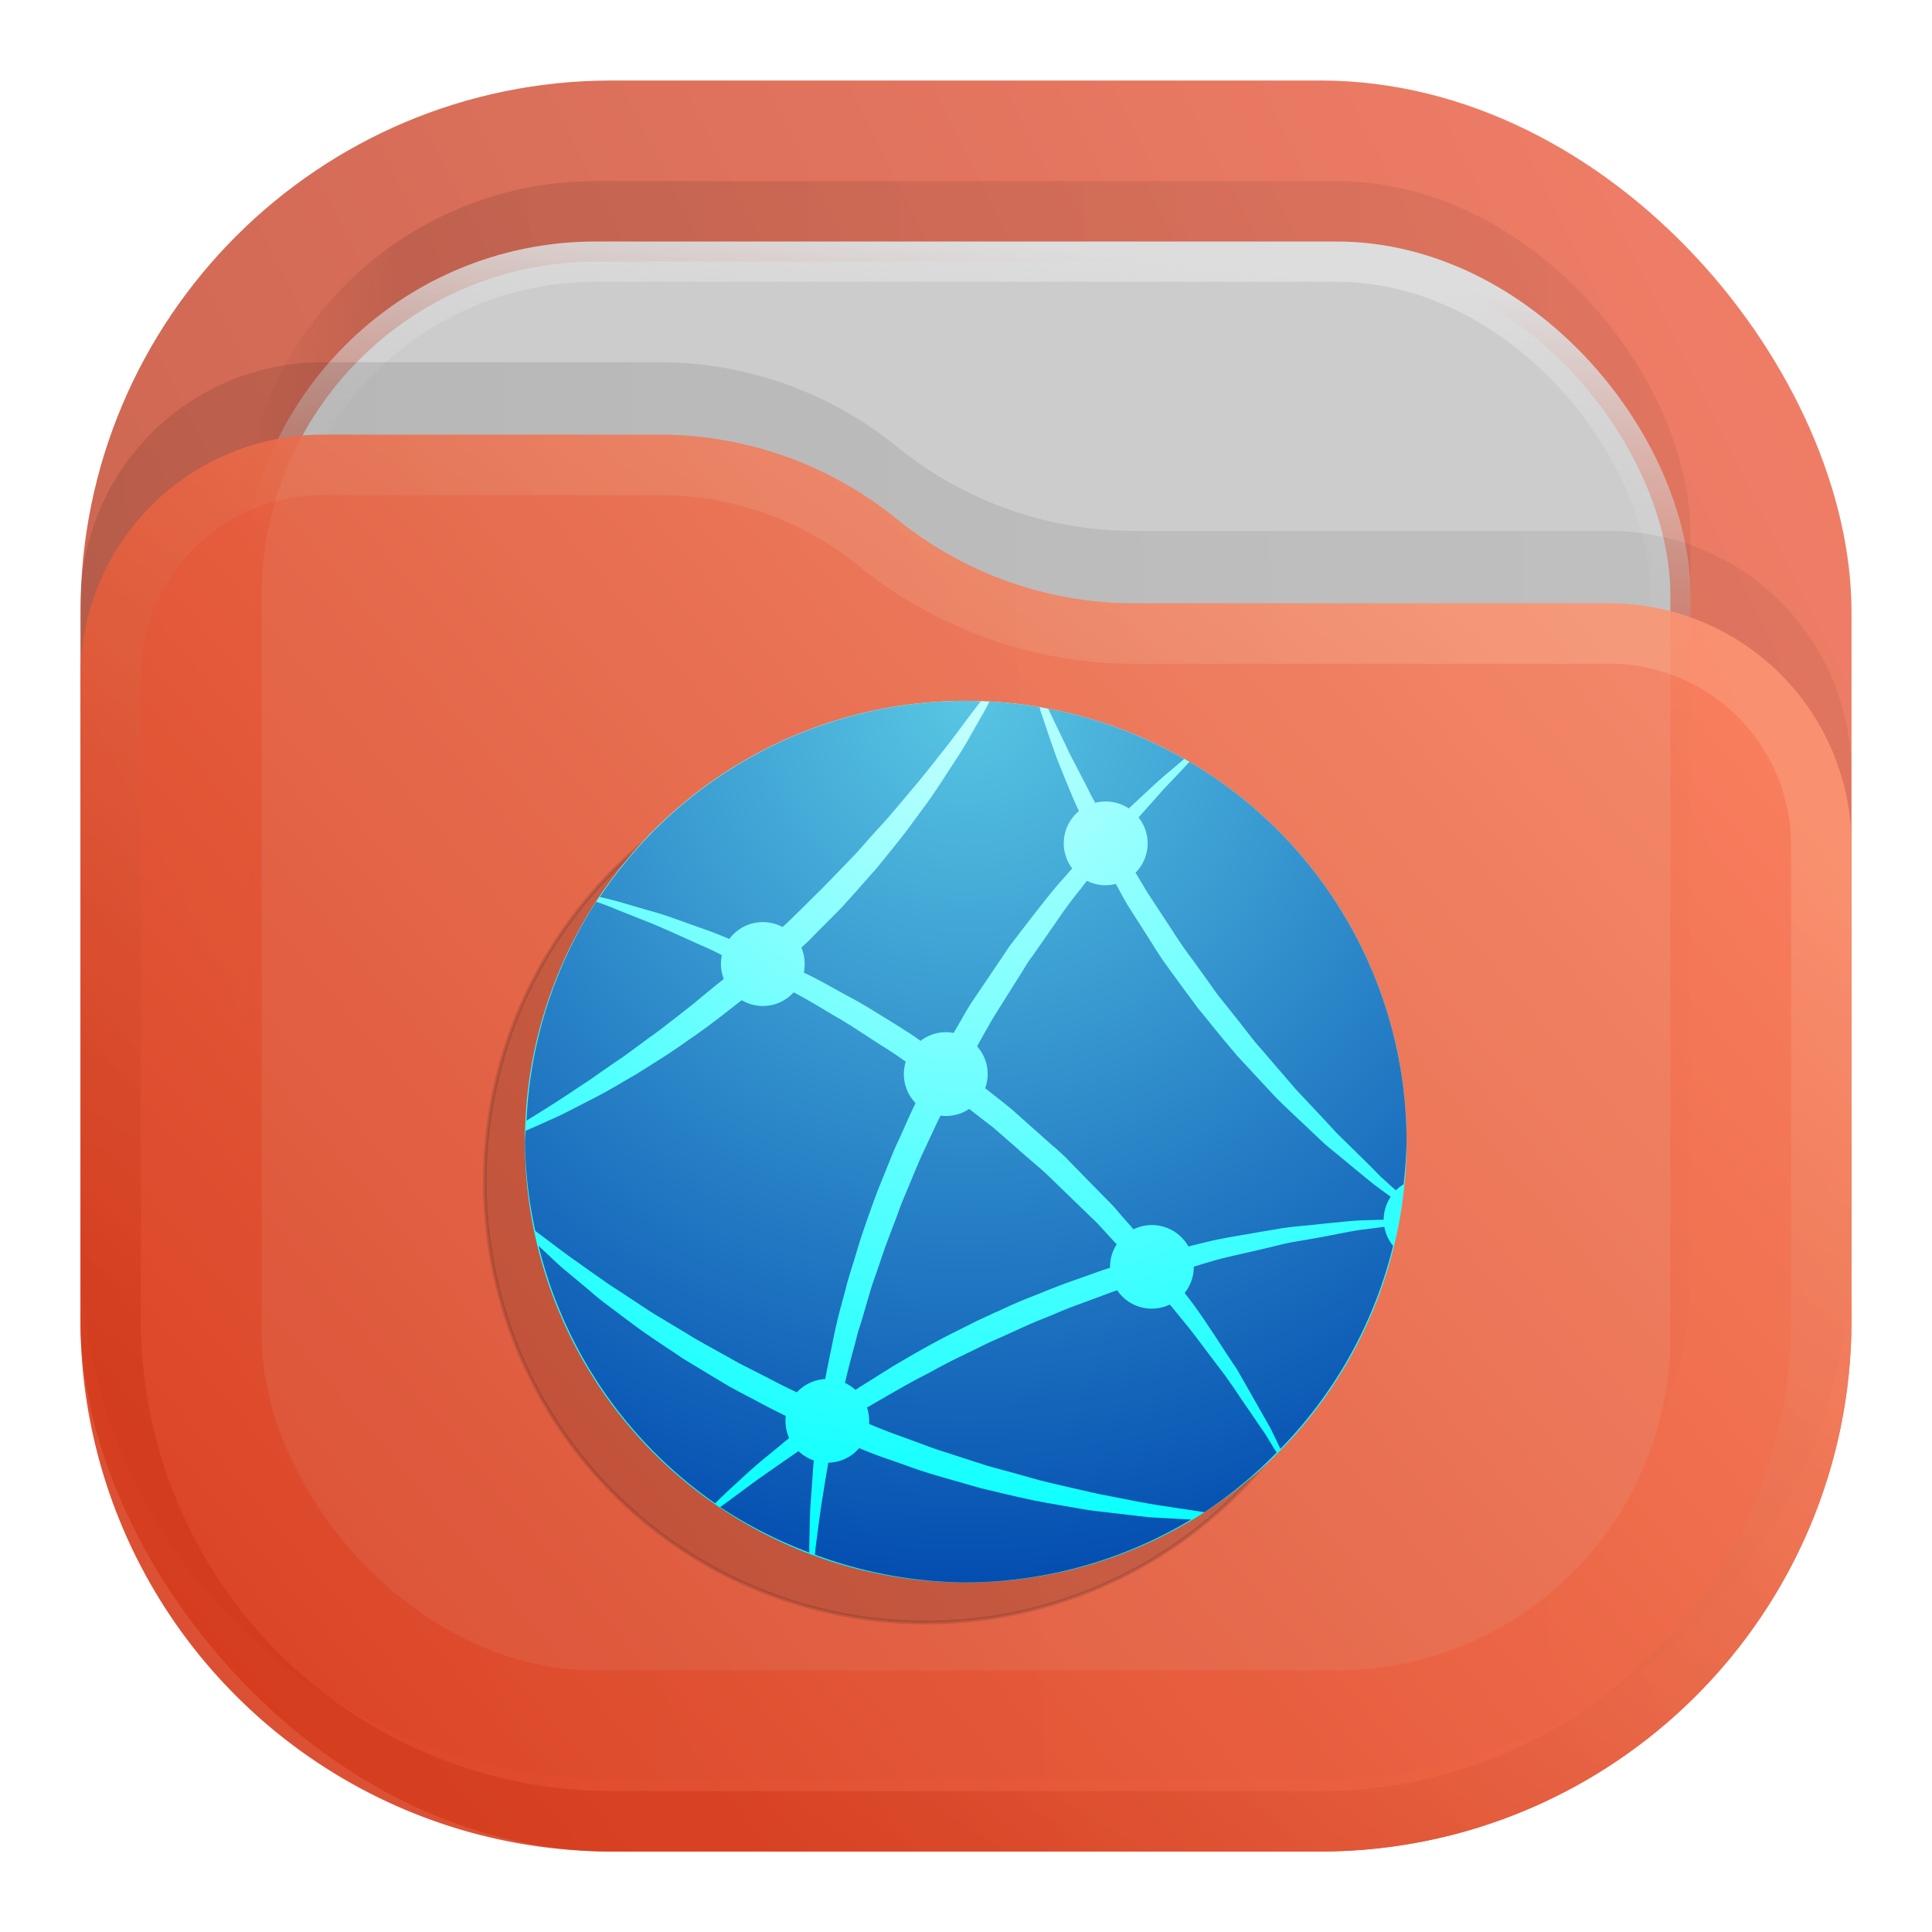 <svg xmlns="http://www.w3.org/2000/svg" xmlns:xlink="http://www.w3.org/1999/xlink" width="24" height="24" fill="none"><rect width="22" height="22" x="1" y="1" fill="url(#a)" opacity=".813" rx="6.6"/><rect width="18" height="18" x="3" y="2.25" fill="url(#b)" fill-opacity=".875" opacity=".125" rx="4.4"/><rect width="17.5" height="17.5" x="3.25" y="3.25" fill="#CCC" stroke="url(#c)" stroke-width=".5" rx="4.15"/><path fill="url(#d)" fill-opacity=".875" d="M1 7.508A3.008 3.008 0 0 1 4.008 4.5H8.19c1.075 0 2.117.37 2.95 1.048a4.678 4.678 0 0 0 2.95 1.047h5.902A3.008 3.008 0 0 1 23 9.603V15.5a6.6 6.6 0 0 1-6.6 6.6H7.6A6.6 6.6 0 0 1 1 15.5V7.508Z" opacity=".125"/><g opacity=".875"><path fill="url(#e)" d="M1 8.408A3.008 3.008 0 0 1 4.008 5.4H8.19c1.075 0 2.117.37 2.95 1.048a4.678 4.678 0 0 0 2.95 1.047h5.902A3.008 3.008 0 0 1 23 10.503V16.4a6.6 6.6 0 0 1-6.6 6.6H7.6A6.6 6.6 0 0 1 1 16.4V8.408Z"/><path stroke="url(#f)" stroke-linejoin="round" stroke-opacity=".375" stroke-width=".75" d="M22.625 10.503V16.4a6.225 6.225 0 0 1-6.225 6.225H7.6A6.225 6.225 0 0 1 1.375 16.4V8.408a2.633 2.633 0 0 1 2.633-2.633H8.19c.989 0 1.947.34 2.714.964a5.053 5.053 0 0 0 3.187 1.131h5.901a2.633 2.633 0 0 1 2.633 2.633Z"/></g><defs><linearGradient id="a" x1="23" x2="1" y1="1" y2="12" gradientUnits="userSpaceOnUse"><stop stop-color="#F06246"/><stop offset="1" stop-color="#BE4128"/></linearGradient><linearGradient id="b" x1="21" x2="3" y1="4" y2="4" gradientUnits="userSpaceOnUse"><stop stop-opacity=".5"/><stop offset=".89"/><stop offset="1" stop-opacity="0"/></linearGradient><linearGradient id="c" x1="12" x2="11.5" y1="3" y2="8" gradientUnits="userSpaceOnUse"><stop stop-color="#DDD"/><stop offset="1" stop-color="#CCC" stop-opacity="0"/></linearGradient><linearGradient id="d" x1="23" x2="1.012" y1="9" y2="9.521" gradientUnits="userSpaceOnUse"><stop stop-opacity=".5"/><stop offset="1"/></linearGradient><linearGradient id="e" x1="23" x2="1.429" y1="5.4" y2="23.512" gradientUnits="userSpaceOnUse"><stop stop-color="#FF8966"/><stop offset="1" stop-color="#DC3A1A"/></linearGradient><linearGradient id="f" x1="15" x2="5.5" y1="5.5" y2="19.5" gradientUnits="userSpaceOnUse"><stop stop-color="#FFB693"/><stop offset="1" stop-color="#C82606"/></linearGradient><linearGradient id="g"><stop offset=".523" style="stop-color:#50bbde;stop-opacity:1"/><stop offset="1" style="stop-color:#237bc3;stop-opacity:1"/></linearGradient><radialGradient xlink:href="#g" id="j" cx="10.993" cy="8.773" r="4.598" fx="10.993" fy="8.773" gradientUnits="userSpaceOnUse"/><radialGradient xlink:href="#h" id="k" cx="0" cy="0" r="1" gradientTransform="matrix(0 9.182 -9.182 0 10.993 8.765)" gradientUnits="userSpaceOnUse"/><radialGradient id="h" cx="0" cy="0" r="1" gradientTransform="matrix(0 22 -22 0 32 1)" gradientUnits="userSpaceOnUse"><stop stop-color="#C5FFFE"/><stop offset="1" stop-color="#0FF"/></radialGradient><radialGradient xlink:href="#i" id="l" cx="0" cy="0" r="1" gradientTransform="scale(9.182) rotate(90 .121 1.076)" gradientUnits="userSpaceOnUse"/><radialGradient id="i" cx="0" cy="0" r="1" gradientTransform="rotate(90 -4.5 -3.5) scale(22)" gradientUnits="userSpaceOnUse"><stop stop-color="#58C6E3"/><stop offset="1" stop-color="#034DB0"/></radialGradient></defs><path d="M11.5 9.023A5.477 5.477 0 0 0 6.023 14.5a5.477 5.477 0 0 0 5.477 5.477 5.477 5.477 0 0 0 5.477-5.477A5.477 5.477 0 0 0 11.5 9.023Z" style="opacity:.15;fill:#1a1a1a;stroke:#1a1a1a;stroke-width:.046;stroke-dasharray:none;stroke-opacity:1" transform="translate(0 .178)"/><g style="stroke:url(#j);stroke-width:.038;stroke-dasharray:none;stroke-opacity:1" transform="matrix(1.196 0 0 1.196 -1.15 -1.791)"><path d="M10.993 8.777a4.578 4.578 0 0 0-4.579 4.578 4.578 4.578 0 0 0 4.579 4.579 4.578 4.578 0 0 0 4.578-4.579 4.578 4.578 0 0 0-4.578-4.578Z" style="fill:url(#k);stroke:url(#radialGradient22-0);stroke-width:.038;stroke-dasharray:none;stroke-opacity:1"/><path d="M10.993 8.777a4.578 4.578 0 0 0-3.802 2.037c.103.022.218.054.348.093l.12.035.08.023c.07.02.144.042.218.07l.326.116c.084.029.168.063.254.099a.433.433 0 0 1 .552-.124l.045-.04.078-.076.046-.045.247-.244.136-.14.102-.105.067-.07.049-.051.11-.124c.068-.078.137-.152.204-.226l.012-.014.12-.141.08-.095.095-.113.023-.027.024-.03.045-.055c.06-.074.116-.146.17-.215.081-.1.152-.196.218-.285a14.26 14.26 0 0 1 .135-.179l.053-.07a4.578 4.578 0 0 0-.155-.004zm.245.007-.014.03c-.024.045-.05.093-.08.143l-.018.033-.068.119a4.221 4.221 0 0 1-.182.3l-.062.095c-.079.123-.163.254-.26.383l-.067.091c-.039.054-.078.108-.12.163a17.805 17.805 0 0 1-.312.388l-.052.058-.062.07-.085.097-.147.163-.06.062-.19.19-.04.041c-.028.029-.056.058-.086.086l-.048.044a.43.43 0 0 1 .025.26l.015.006.06.03c.087.043.172.091.26.14l.134.073c.122.064.238.136.357.21l.04.025c.067.04.134.083.2.125.05.03.098.065.147.099a.433.433 0 0 1 .344-.082l.047-.081.046-.08c.03-.052.06-.104.092-.154l.304-.45.075-.112c.017-.025.035-.049.053-.072l.029-.038.165-.214.066-.085c.09-.114.179-.228.278-.335l.048-.056.028-.031a.434.434 0 0 1 .07-.596l-.037-.079a19.397 19.397 0 0 1-.195-.475c-.041-.114-.08-.23-.119-.344l-.048-.142-.01-.04a4.578 4.578 0 0 0-.52-.058zm.61.074.084.175c.045.093.09.185.133.279l.074.143c.053.102.107.204.157.307l.041.074a.438.438 0 0 1 .349.058l.295-.274c.071-.063.144-.123.216-.185l.065-.055a4.578 4.578 0 0 0-1.414-.522Zm1.468.552-.08.087-.185.194-.264.297a.432.432 0 0 1-.031.574l.127.212.182.277.064.097a4.6 4.6 0 0 0 .238.343l.075.105.096.134.012.018c.028.04.056.078.086.115l.207.26.101.13.052.066.054.062.216.251.075.087c.047.055.094.11.145.162l.227.242.113.122c.025.028.052.053.078.079l.04.039.237.233.117.119.123.112.026.022.013.012a.435.435 0 0 1 .08-.062 4.578 4.578 0 0 0 .031-.444 4.578 4.578 0 0 0-2.255-3.945zm-1.065 1.236-.029.037-.04.052a4.79 4.79 0 0 0-.258.35l-.056.08a17.246 17.246 0 0 1-.229.326l-.07.114-.283.45c-.06.102-.118.206-.176.31a.431.431 0 0 1 .084.435l.026.02c.04.033.082.065.123.097l.094.075a1.946 1.946 0 0 1 .092.08c.039.033.076.068.114.102l.068.06.026.023.155.138.04.034c.046.041.093.083.135.129l.118.12.213.218.03.03.052.053c.027.027.054.055.079.085l.07.082.08.09a.886.886 0 0 1 .011.014l.014.016a.435.435 0 0 1 .571.178c.07-.017.138-.035.206-.05l.052-.013a8.096 8.096 0 0 1 .356-.065c.091-.017.181-.031.268-.046l.07-.012c.071-.012.142-.019.21-.026l.108-.01c.102-.011.201-.022.294-.03l.034-.004c.08-.007.157-.015.23-.016l.2-.006c.001-.089.028-.17.073-.238l-.042-.031-.136-.1-.13-.106-.26-.215-.046-.037c-.028-.024-.056-.046-.083-.071l-.123-.116-.245-.232a3.48 3.48 0 0 1-.208-.21l-.028-.03-.23-.248-.058-.062-.054-.064-.109-.13-.213-.262c-.036-.041-.067-.085-.099-.13l-.004-.004-.1-.136-.074-.101a12.065 12.065 0 0 1-.124-.172c-.043-.062-.083-.126-.123-.19l-.06-.095-.182-.285a6.46 6.46 0 0 1-.104-.187l-.02-.036a.421.421 0 0 1-.3-.032zm-5.097.217a4.578 4.578 0 0 0-.724 2.275l.012-.008.136-.085c.093-.057.193-.122.3-.192l.104-.07.046-.03.067-.044.056-.04.058-.04.086-.06.155-.106c.081-.06.165-.12.249-.184.074-.05.146-.106.218-.163l.04-.03.07-.055c.064-.05.129-.099.19-.152l.141-.116.121-.097a.436.436 0 0 1-.02-.247l-.005-.004a3.399 3.399 0 0 0-.235-.11l-.177-.08c-.15-.067-.29-.13-.42-.179l-.1-.04a55.862 55.862 0 0 1-.152-.06c-.063-.028-.124-.05-.18-.07l-.036-.013zm2.051.941a.431.431 0 0 1-.54.082c-.184.145-.367.289-.552.413-.16.117-.323.218-.478.315l-.06.038-.138.08a5.418 5.418 0 0 1-.366.202L6.943 13l-.1.051c-.046.024-.092.045-.137.065l-.072.032a9.015 9.015 0 0 1-.212.094 4.578 4.578 0 0 0-.008.113 4.578 4.578 0 0 0 .107.927l.128.096c.083.063.166.126.25.186l.228.162.075.052c.05.036.102.072.155.105l.233.153.023.016c.07.046.139.092.211.133l.079.048.16.096.118.072.121.068.243.135.044.025c.026.014.052.03.077.042l.124.063.128.065c.105.055.211.11.32.16a.434.434 0 0 1 .295-.138c.018-.1.038-.198.059-.296l.023-.113a4.96 4.96 0 0 1 .09-.377l.04-.15c.015-.062.033-.122.052-.183l.024-.077.079-.26c.058-.171.118-.343.182-.512l.102-.252.004-.01c.032-.08.064-.16.102-.24l.056-.123c.04-.092.082-.184.125-.273a.435.435 0 0 1-.102-.43 3.943 3.943 0 0 0-.258-.172l-.074-.048-.083-.054c-.1-.065-.198-.13-.299-.187l-.14-.083a6.933 6.933 0 0 0-.236-.137l-.074-.04zm1.822 1.212a.435.435 0 0 1-.297.069c-.038.077-.074.155-.11.232l-.07.15c-.033.069-.062.14-.092.211l-.013.032-.102.245c-.021.05-.04.102-.058.153a5.477 5.477 0 0 1-.036.095l-.094.249-.086.252-.026.075a2.7 2.7 0 0 0-.056.176l-.075.256-.04.127-.033.129-.026.094c-.026.1-.052.2-.075.3.04.019.076.043.109.073l.026-.017c.01-.008.021-.015.033-.022l.122-.076.199-.125c.22-.131.45-.263.693-.382l.183-.092.103-.048.082-.038.054-.024c.106-.049.213-.098.323-.14l.138-.055c.081-.033.163-.065.245-.095l.133-.047.254-.09.026-.008.03-.009v-.01c0-.086.026-.167.07-.235l-.01-.01a.395.395 0 0 1-.016-.016l-.152-.166a1.345 1.345 0 0 0-.08-.08l-.082-.08-.08-.077-.253-.245a2.71 2.71 0 0 0-.16-.146l-.013-.011-.173-.15-.003-.004-.046-.04-.132-.115-.034-.03-.055-.047-.095-.073-.079-.061-.07-.055zm4.313 1.224-.2.026c-.077.008-.158.024-.243.04l-.016.003a12.102 12.102 0 0 1-.4.074c-.064.01-.13.022-.196.037a16.407 16.407 0 0 1-.442.104c-.076.018-.155.035-.234.056l-.117.034-.131.04v.002a.432.432 0 0 1-.095.271c.128.16.236.327.34.484l.094.145.098.147c.02.031.038.063.056.095l.03.052.058.102.096.17.041.072c.033.058.065.112.092.166l.09.186a4.578 4.578 0 0 0 1.17-2.108.43.43 0 0 1-.091-.198zm-8.785.196a4.578 4.578 0 0 0 1.835 2.676c.05-.05.105-.103.167-.16l.096-.088a4.95 4.95 0 0 1 .296-.258l.13-.107a2.21 2.21 0 0 1 .049-.041l.03-.024a.433.433 0 0 1-.035-.23 7.545 7.545 0 0 1-.327-.168l-.13-.068-.126-.068-.076-.045-.045-.027-.242-.146-.122-.074-.117-.079a9.468 9.468 0 0 1-.162-.108l-.073-.05a4.59 4.59 0 0 1-.22-.159l-.01-.007-.226-.17a2.814 2.814 0 0 1-.156-.127l-.062-.053-.217-.18a3.015 3.015 0 0 1-.135-.124l-.073-.068-.05-.047zm6.01.463-.056.019-.23.086-.142.052c-.081.03-.161.063-.24.097l-.133.054c-.08.032-.158.067-.236.103l-.132.06-.124.055-.059.027-.118.058-.06.03c-.02.008-.038.018-.057.027a6.05 6.05 0 0 0-.294.15c-.049.028-.099.053-.148.079a4.622 4.622 0 0 0-.19.103l-.102.058a45.458 45.458 0 0 0-.277.16.45.45 0 0 1 .022.16l-.001.01c.107.045.215.089.323.126l.259.095c.084.033.17.06.257.088l.004.001.265.086.035.011c.033.01.065.022.097.031l.134.037c.09.023.179.049.268.074l.133.037.135.033.272.063.068.015c.067.016.136.032.204.044l.193.038c.118.023.236.046.355.065l.482.073a4.578 4.578 0 0 0 .75-.62c-.013-.02-.027-.04-.04-.063l-.075-.123a4.966 4.966 0 0 0-.083-.121l-.071-.105-.088-.127-.086-.128-.035-.05-.061-.087-.105-.138-.005-.007-.219-.29a17.398 17.398 0 0 0-.242-.298.433.433 0 0 1-.547-.148zm-2.68 1.64a.433.433 0 0 1-.32.151 17.37 17.37 0 0 0-.04.237l-.017.105-.021.132-.018.133-.035.265-.009.083a4.578 4.578 0 0 0 1.568.289 4.578 4.578 0 0 0 2.34-.654 6.516 6.516 0 0 0-.077-.004l-.282-.015c-.062-.002-.124-.01-.186-.017a4.21 4.21 0 0 0-.094-.011l-.281-.033a3.252 3.252 0 0 1-.28-.041l-.279-.048-.139-.026-.138-.03a18.34 18.34 0 0 1-.276-.064l-.138-.033a2.319 2.319 0 0 1-.08-.022l-.056-.016-.272-.078a4.997 4.997 0 0 1-.405-.132l-.136-.047a4.833 4.833 0 0 1-.33-.125zm-.63.031a42.048 42.048 0 0 0-.431.3l-.034.025-.07.051-.067.05-.119.088-.083.06-.009.007a4.578 4.578 0 0 0 .925.472v-.065l.006-.27.005-.135.01-.135.019-.27.005-.063.003-.018a.443.443 0 0 1-.16-.097z" style="fill:url(#l);stroke:url(#radialGradient23-8);stroke-width:.038;stroke-dasharray:none;stroke-opacity:1"/></g></svg>